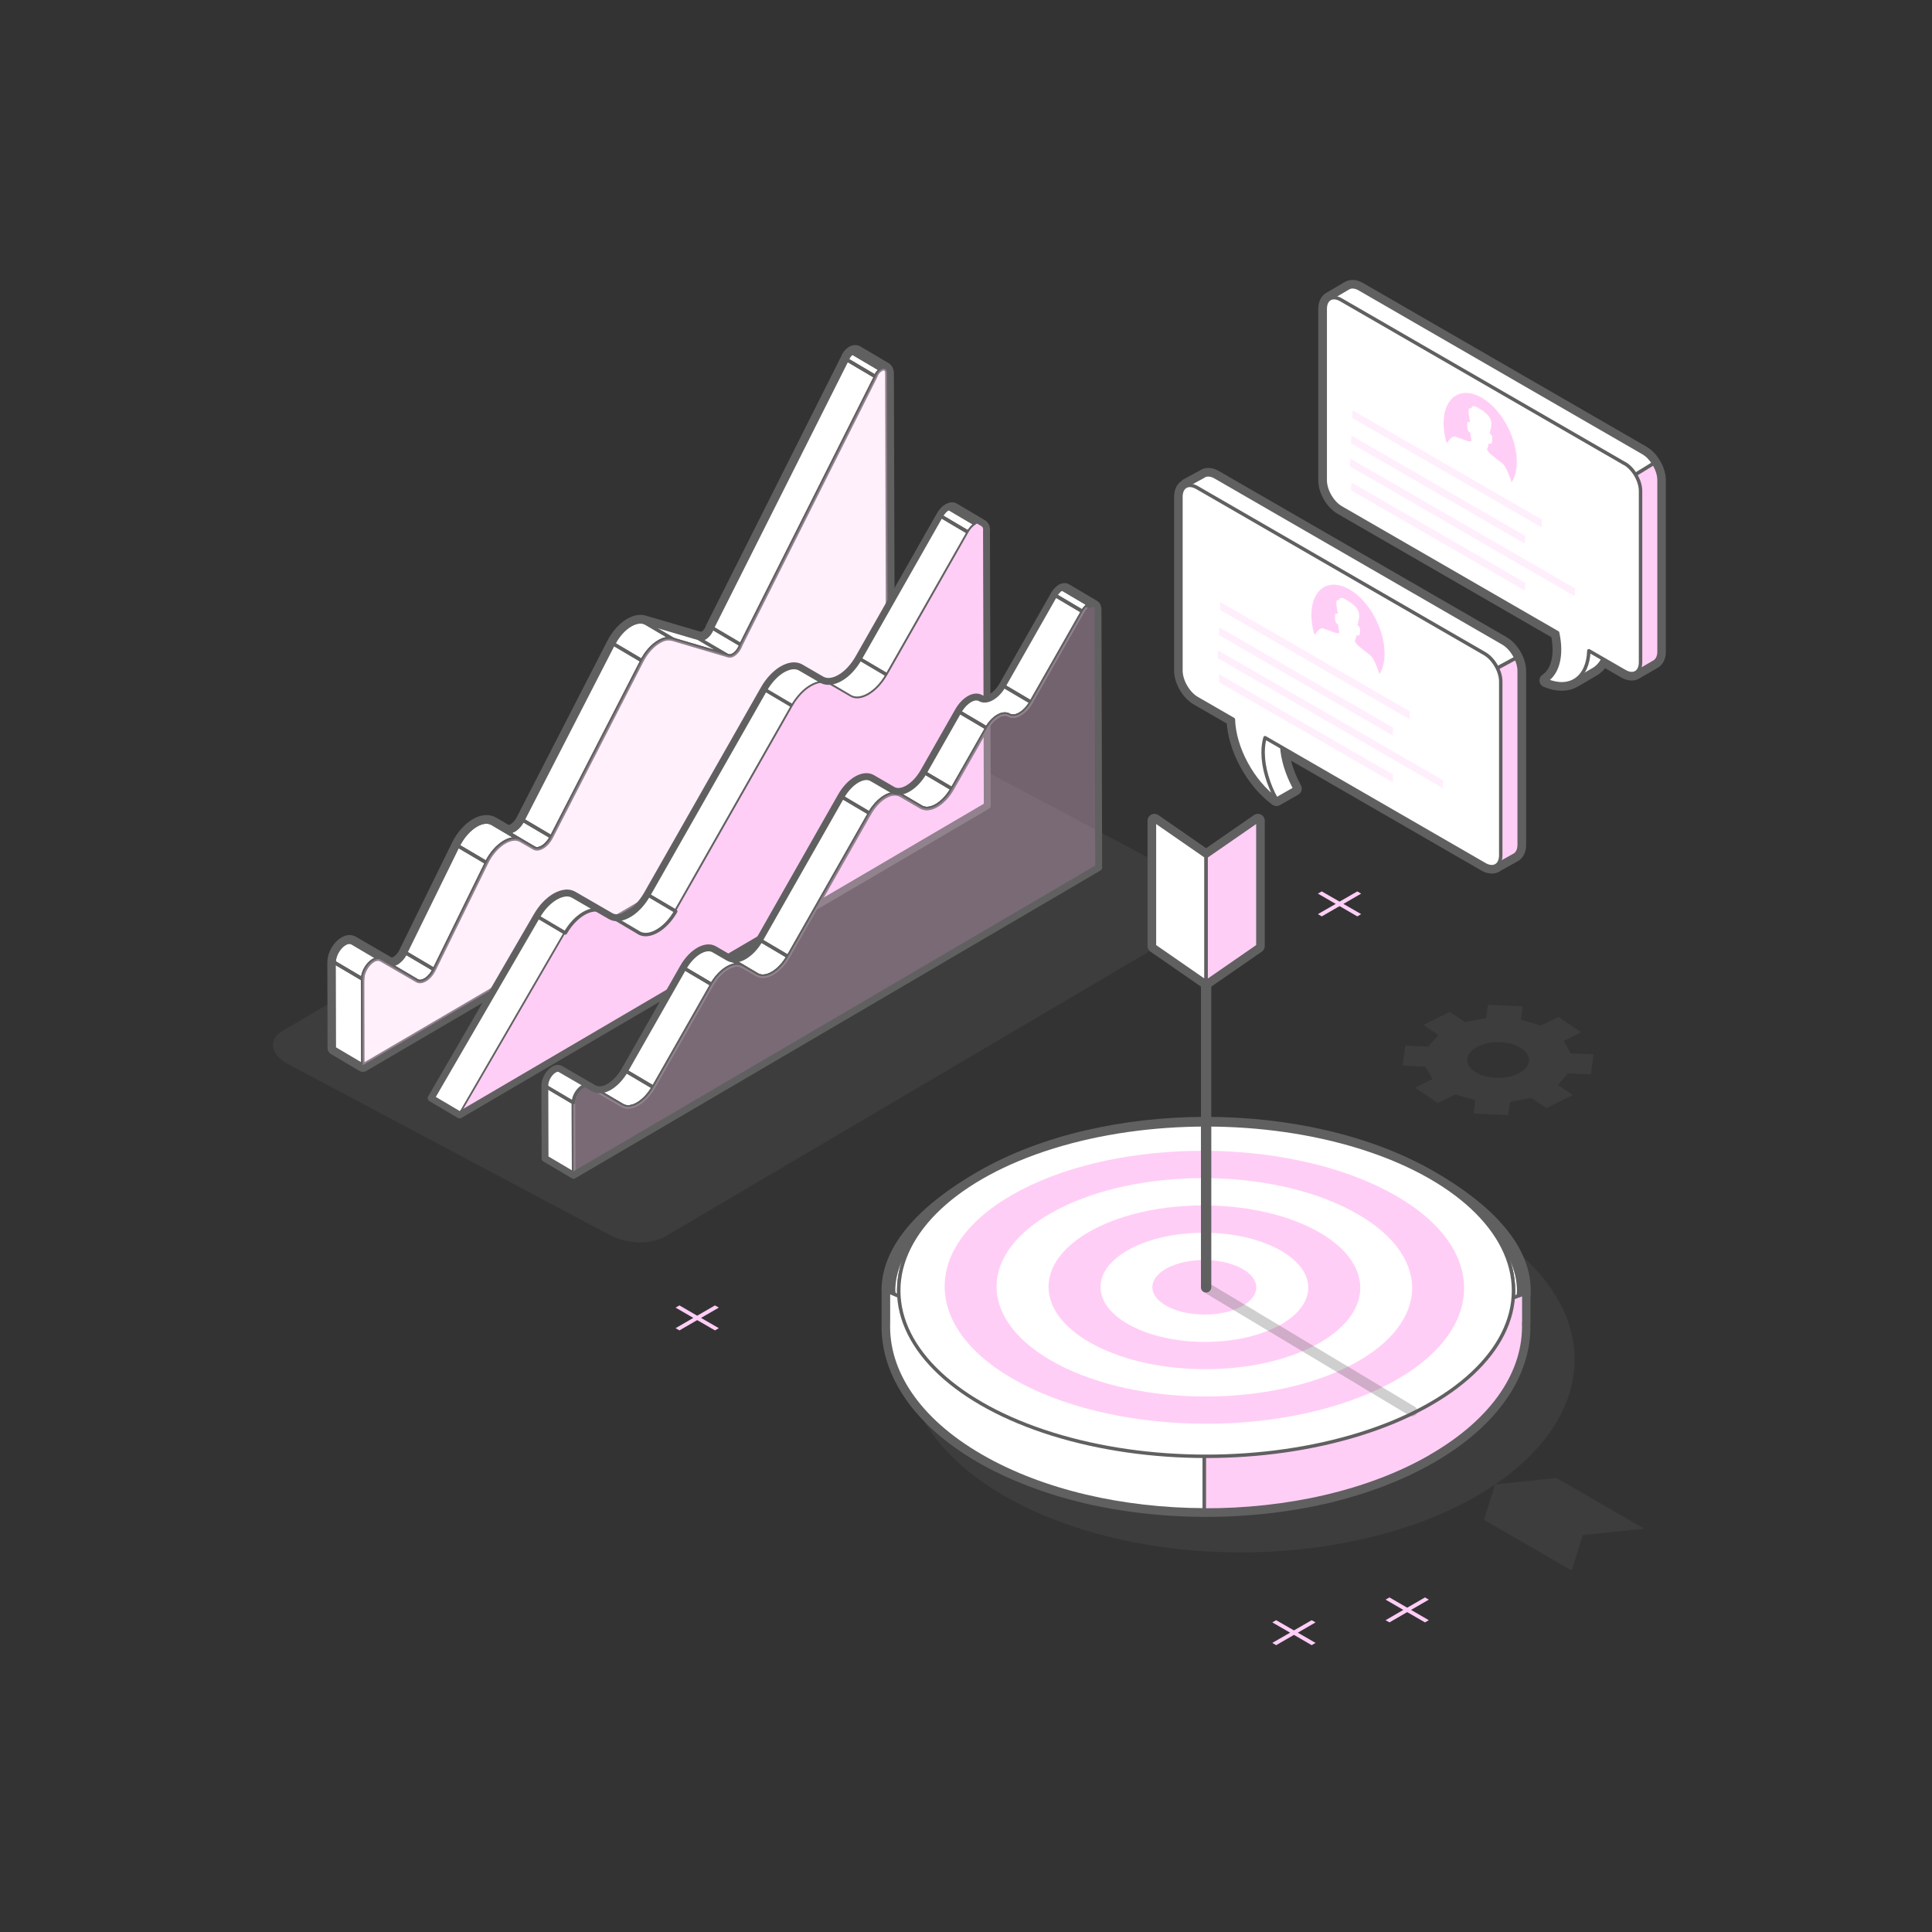 <?xml version="1.0" encoding="UTF-8"?><svg id="a" xmlns="http://www.w3.org/2000/svg" xmlns:xlink="http://www.w3.org/1999/xlink" viewBox="0 0 280 280"><rect x="0" y="0" width="280" height="280" fill="#333333" stroke="none"/><defs><clipPath id="b"><path d="M126.9,54.59l-4.13-2.44c.16-.48.46-.84.76-1.01l4.13,2.44c-.3.18-.6.53-.76,1.01Z" style="fill:#fff; stroke:#606060; stroke-linecap:round; stroke-linejoin:round; stroke-width:.5px;"/></clipPath><clipPath id="c"><path d="M93.66,90.34c1.38.81,2.75,1.62,4.13,2.44-.63-.37-1.47-.26-2.3.23-.9.53-1.8,1.5-2.45,2.75l-4.13-2.44c.64-1.25,1.54-2.22,2.45-2.75.83-.49,1.67-.6,2.3-.23Z" style="fill:#fff; stroke:#606060; stroke-linecap:round; stroke-linejoin:round; stroke-width:.5px;"/></clipPath><clipPath id="d"><path d="M77.38,122.89l-4.13-2.44c.34.2.78.13,1.22-.12.49-.28.97-.8,1.31-1.47l4.13,2.44c-.34.67-.83,1.19-1.31,1.47-.44.26-.88.32-1.22.12Z" style="fill:#fff; stroke:#606060; stroke-linecap:round; stroke-linejoin:round; stroke-width:.5px;"/></clipPath><clipPath id="e"><path d="M70.51,125.03l-4.13-2.44c.66-1.36,1.63-2.42,2.61-2.99.85-.5,1.71-.63,2.37-.24l4.13,2.44c-.66-.38-1.52-.26-2.37.24-.97.57-1.94,1.63-2.61,2.99Z" style="fill:#fff; stroke:#606060; stroke-linecap:round; stroke-linejoin:round; stroke-width:.5px;"/></clipPath><clipPath id="f"><path d="M60.43,142.13l-4.13-2.44c.33.19.76.13,1.19-.12.49-.29.97-.81,1.3-1.49l4.13,2.44c-.33.68-.82,1.21-1.3,1.49-.43.25-.86.31-1.19.12Z" style="fill:#fff; stroke:#606060; stroke-linecap:round; stroke-linejoin:round; stroke-width:.5px;"/></clipPath><clipPath id="g"><path d="M52.55,141.9l-4.13-2.44c0-1.08.76-2.25,1.55-2.71.38-.22.77-.28,1.08-.1l4.13,2.44c-.31-.18-.7-.12-1.08.1-.79.46-1.55,1.63-1.55,2.71Z" style="fill:#fff; stroke:#606060; stroke-linecap:round; stroke-linejoin:round; stroke-width:.5px;"/></clipPath><clipPath id="h"><path d="M140.33,77.15l-4.13-2.44c.32-.56.71-.95,1.09-1.17l4.13,2.44c-.38.22-.77.62-1.09,1.17Z" style="fill:#fff; stroke:#606060; stroke-linecap:round; stroke-linejoin:round; stroke-width:.5px;"/></clipPath><clipPath id="i"><path d="M154.63,85.1c1.38.81,2.75,1.62,4.13,2.44-.25-.15-.6-.11-.95.09l-4.13-2.44c.36-.21.7-.24.95-.09Z" style="fill:#fff; stroke:#606060; stroke-linecap:round; stroke-linejoin:round; stroke-width:.5px;"/></clipPath><clipPath id="j"><path d="M156.89,88.62l-4.13-2.44c.27-.47.6-.8.92-.99l4.13,2.44c-.32.19-.65.52-.92.99Z" style="fill:#fff; stroke:#606060; stroke-linecap:round; stroke-linejoin:round; stroke-width:.5px;"/></clipPath><clipPath id="k"><path d="M143.01,105.52l-4.13-2.44c.44-.78,1.02-1.37,1.6-1.71.58-.34,1.16-.42,1.61-.17s1.03.18,1.61-.16c.58-.34,1.16-.94,1.6-1.71l4.13,2.44c-.44.78-1.02,1.38-1.6,1.71-.58.34-1.16.42-1.61.16-.44-.26-1.03-.18-1.61.17-.58.34-1.16.94-1.6,1.72Z" style="fill:#fff; stroke:#606060; stroke-linecap:round; stroke-linejoin:round; stroke-width:.5px;"/></clipPath><clipPath id="l"><path d="M133.5,116.96l-4.13-2.44c.62.36,1.43.24,2.25-.23.81-.48,1.62-1.31,2.24-2.4l4.13,2.44c-.62,1.09-1.43,1.92-2.24,2.4-.81.48-1.62.59-2.25.23Z" style="fill:#fff; stroke:#606060; stroke-linecap:round; stroke-linejoin:round; stroke-width:.5px;"/></clipPath><clipPath id="m"><path d="M126.03,117.87l-4.13-2.44c.62-1.09,1.43-1.92,2.24-2.4.81-.48,1.63-.59,2.25-.23l4.13,2.44c-.62-.36-1.44-.24-2.25.23-.81.48-1.62,1.31-2.24,2.4Z" style="fill:#fff; stroke:#606060; stroke-linecap:round; stroke-linejoin:round; stroke-width:.5px;"/></clipPath><clipPath id="n"><path d="M109.73,141.27l-4.13-2.44c.62.36,1.44.25,2.25-.23.81-.48,1.62-1.31,2.24-2.4l4.13,2.44c-.62,1.09-1.43,1.92-2.24,2.4-.81.48-1.63.59-2.25.23Z" style="fill:#fff; stroke:#606060; stroke-linecap:round; stroke-linejoin:round; stroke-width:.5px;"/></clipPath><clipPath id="o"><path d="M103.16,142.69l-4.13-2.44c.62-1.09,1.43-1.92,2.24-2.4.81-.48,1.62-.59,2.25-.23l4.13,2.44c-.62-.36-1.43-.25-2.25.23-.81.48-1.62,1.31-2.24,2.4Z" style="fill:#fff; stroke:#606060; stroke-linecap:round; stroke-linejoin:round; stroke-width:.5px;"/></clipPath><clipPath id="p"><path d="M90.2,160.21l-4.13-2.44c.62.36,1.43.25,2.25-.23.81-.48,1.62-1.31,2.24-2.4l4.13,2.44c-.62,1.09-1.43,1.92-2.24,2.4-.81.48-1.62.59-2.25.23Z" style="fill:#fff; stroke:#606060; stroke-linecap:round; stroke-linejoin:round; stroke-width:.5px;"/></clipPath></defs><path d="M96.35,179.24l78.34-46.15c2.08-1.2,1.82-3.32-.59-4.71l-46.64-24.79c-2.41-1.39-6.08-1.54-8.16-.34l-78.34,46.15c-2.08,1.2-1.82,3.32.59,4.71l46.64,24.79c2.41,1.39,6.08,1.54,8.16.34Z" style="fill:#666; opacity:.2; stroke-width:0px;"/><path d="M128.54,54.07c0-.31-.1-.49-.26-.57,0,0,.01,0,.02,0l-4.13-2.44c-.17-.1-.4-.07-.63.07-.3.18-.6.53-.76,1.01l-19.52,38.85c-.22.66-.67,1.2-1.11,1.46-.27.16-.67.1-.97.04l-7.74-2.27c-.6-.23-1.34-.09-2.07.34-.9.53-1.8,1.5-2.45,2.75l-13.12,25.54c-.34.67-.83,1.19-1.31,1.47-.44.26-.88.32-1.22.12l-1.89-1.09c-.66-.38-1.52-.26-2.37.24-.97.57-1.94,1.63-2.61,2.99l-7.59,15.48c-.33.68-.82,1.21-1.3,1.49-.43.25-.86.31-1.19.12l-5.25-3.05c-.32-.18-.7-.12-1.08.1-.79.46-1.55,1.63-1.55,2.71l.03,12.47,4.13,2.44,76.11-44.6-.16-55.7ZM128.2,53.47s-.04-.01-.06-.02c.02,0,.04.01.06.02ZM128.06,53.45s-.04,0-.06,0c.02,0,.04,0,.06,0ZM105.8,95.05h0,0ZM105.89,95.04s.02,0,.04,0c-.01,0-.02,0-.04,0ZM105.99,95.02s.03,0,.05-.01c-.02,0-.03,0-.05.01ZM106.1,94.99s.03-.01.05-.02c-.02,0-.03.01-.05.02ZM127.89,53.48s-.04,0-.06.02c.02,0,.04-.01.06-.02Z" style="fill:#fff; stroke:#606060; stroke-linecap:round; stroke-linejoin:round; stroke-width:2px;"/><path d="M105.39,94.99l-4.35-2.51c.31.06.79.17,1.1-.01.45-.26.89-.8,1.11-1.46l4.13,2.44c-.22.66-.66,1.2-1.11,1.46-.31.18-.57.18-.88.09h0Z" style="fill:#fff; stroke:#606060; stroke-linecap:round; stroke-linejoin:round; stroke-width:.5px;"/><g style="isolation:isolate;"><path d="M127.66,53.57l-4.13-2.44c.23-.14.47-.17.63-.07l4.13,2.44c-.17-.1-.4-.07-.63.07h0Z" style="fill:#fff; stroke:#606060; stroke-linecap:round; stroke-linejoin:round; stroke-width:.5px;"/></g><polygon points="107.38 93.44 103.25 91 122.77 52.15 126.9 54.59 107.38 93.44" style="fill:#fff; stroke:#606060; stroke-linecap:round; stroke-linejoin:round; stroke-width:.5px;"/><g style="isolation:isolate;"><path d="M126.9,54.59l-4.13-2.44c.16-.48.46-.84.76-1.01l4.13,2.44c-.3.18-.6.53-.76,1.01Z" style="fill:#fff;"/><g style="clip-path:url(#b);"><path d="M126.9,54.59l-4.13-2.44c.16-.48.46-.84.76-1.01l4.13,2.44c-.3.18-.6.53-.76,1.01h0Z" style="fill:#fff; stroke:#606060; stroke-linecap:round; stroke-linejoin:round; stroke-width:.5px;"/></g><path d="M126.9,54.59l-4.13-2.44c.16-.48.46-.84.76-1.01l4.13,2.44c-.3.18-.6.53-.76,1.01Z" style="fill:none; stroke:#606060; stroke-linecap:round; stroke-linejoin:round; stroke-width:.5px;"/></g><polygon points="97.3 92.6 93.2 90.17 101.21 92.52 105.34 94.95 97.3 92.6" style="fill:#fff; stroke:#606060; stroke-linecap:round; stroke-linejoin:round; stroke-width:.5px;"/><polygon points="79.92 121.3 75.79 118.86 88.91 93.32 93.04 95.76 79.92 121.3" style="fill:#fff; stroke:#606060; stroke-linecap:round; stroke-linejoin:round; stroke-width:.5px;"/><g style="isolation:isolate;"><path d="M93.66,90.34c1.38.81,2.75,1.62,4.13,2.44-.63-.37-1.47-.26-2.3.23-.9.53-1.8,1.5-2.45,2.75l-4.13-2.44c.64-1.25,1.54-2.22,2.45-2.75.83-.49,1.67-.6,2.3-.23Z" style="fill:#fff;"/><g style="clip-path:url(#c);"><path d="M93.04,95.76l-4.13-2.44c.64-1.25,1.54-2.22,2.45-2.75.83-.49,1.67-.6,2.3-.23l4.13,2.44c-.63-.37-1.47-.26-2.3.23-.9.53-1.8,1.5-2.45,2.75h0Z" style="fill:#fff; stroke:#606060; stroke-linecap:round; stroke-linejoin:round; stroke-width:.5px;"/></g><path d="M93.66,90.34c1.38.81,2.75,1.62,4.13,2.44-.63-.37-1.47-.26-2.3.23-.9.53-1.8,1.5-2.45,2.75l-4.13-2.44c.64-1.25,1.54-2.22,2.45-2.75.83-.49,1.67-.6,2.3-.23Z" style="fill:none; stroke:#606060; stroke-linecap:round; stroke-linejoin:round; stroke-width:.5px;"/></g><g style="isolation:isolate;"><path d="M77.38,122.89l-4.13-2.44c.34.2.78.13,1.22-.12.49-.28.97-.8,1.31-1.47l4.13,2.44c-.34.67-.83,1.19-1.31,1.47-.44.26-.88.32-1.22.12Z" style="fill:#fff;"/><g style="clip-path:url(#d);"><path d="M77.38,122.89l-4.13-2.44c.34.2.78.13,1.22-.12.49-.28.97-.8,1.31-1.47l4.13,2.44c-.34.67-.83,1.19-1.31,1.47-.44.26-.88.32-1.22.12h0Z" style="fill:#fff; stroke:#606060; stroke-linecap:round; stroke-linejoin:round; stroke-width:.5px;"/></g><path d="M77.38,122.89l-4.13-2.44c.34.2.78.13,1.22-.12.49-.28.97-.8,1.31-1.47l4.13,2.44c-.34.67-.83,1.19-1.31,1.47-.44.26-.88.32-1.22.12Z" style="fill:none; stroke:#606060; stroke-linecap:round; stroke-linejoin:round; stroke-width:.5px;"/></g><polygon points="75.49 121.81 71.36 119.37 73.25 120.46 77.38 122.89 75.49 121.81" style="fill:#fff; stroke:#606060; stroke-linecap:round; stroke-linejoin:round; stroke-width:.5px;"/><polygon points="62.92 140.52 58.79 138.08 66.38 122.6 70.51 125.03 62.92 140.52" style="fill:#fff; stroke:#606060; stroke-linecap:round; stroke-linejoin:round; stroke-width:.5px;"/><g style="isolation:isolate;"><path d="M70.51,125.03l-4.13-2.44c.66-1.36,1.63-2.42,2.61-2.99.85-.5,1.71-.63,2.37-.24l4.13,2.44c-.66-.38-1.52-.26-2.37.24-.97.57-1.94,1.63-2.61,2.99Z" style="fill:#fff;"/><g style="clip-path:url(#e);"><path d="M70.51,125.03l-4.13-2.44c.66-1.36,1.63-2.42,2.61-2.99.85-.5,1.71-.63,2.37-.24l4.13,2.44c-.66-.38-1.52-.26-2.37.24-.97.57-1.94,1.63-2.61,2.99h0Z" style="fill:#fff; stroke:#606060; stroke-linecap:round; stroke-linejoin:round; stroke-width:.5px;"/></g><path d="M70.51,125.03l-4.13-2.44c.66-1.36,1.63-2.42,2.61-2.99.85-.5,1.71-.63,2.37-.24l4.13,2.44c-.66-.38-1.52-.26-2.37.24-.97.57-1.94,1.63-2.61,2.99Z" style="fill:none; stroke:#606060; stroke-linecap:round; stroke-linejoin:round; stroke-width:.5px;"/></g><g style="isolation:isolate;"><path d="M60.43,142.13l-4.13-2.44c.33.19.76.13,1.19-.12.49-.29.97-.81,1.3-1.49l4.13,2.44c-.33.68-.82,1.21-1.3,1.49-.43.25-.86.31-1.19.12Z" style="fill:#fff;"/><g style="clip-path:url(#f);"><path d="M60.43,142.13l-4.13-2.44c.33.19.76.13,1.19-.12.49-.29.97-.81,1.3-1.49l4.13,2.44c-.33.68-.82,1.21-1.3,1.49-.43.25-.86.31-1.19.12h0Z" style="fill:#fff; stroke:#606060; stroke-linecap:round; stroke-linejoin:round; stroke-width:.5px;"/></g><path d="M60.43,142.13l-4.13-2.44c.33.19.76.13,1.19-.12.49-.29.97-.81,1.3-1.49l4.13,2.44c-.33.68-.82,1.21-1.3,1.49-.43.25-.86.31-1.19.12Z" style="fill:none; stroke:#606060; stroke-linecap:round; stroke-linejoin:round; stroke-width:.5px;"/></g><polygon points="55.18 139.08 51.05 136.65 56.3 139.69 60.43 142.13 55.18 139.08" style="fill:#fff; stroke:#606060; stroke-linecap:round; stroke-linejoin:round; stroke-width:.5px;"/><polygon points="52.58 154.37 48.45 151.93 48.42 139.46 52.55 141.9 52.58 154.37" style="fill:#fff; stroke:#606060; stroke-linecap:round; stroke-linejoin:round; stroke-width:.5px;"/><path d="M127.66,53.57c.44-.26.87-.14.87.5l.16,55.7-76.11,44.6-.03-12.47c0-1.08.76-2.25,1.55-2.71.38-.22.77-.28,1.08-.1l5.25,3.05c.33.19.76.13,1.19-.12.49-.28.97-.81,1.3-1.49l7.59-15.48c.66-1.36,1.63-2.42,2.61-2.99.85-.5,1.71-.63,2.37-.24l1.89,1.09c.34.2.78.13,1.22-.12.48-.28.97-.8,1.31-1.47l13.12-25.54c.64-1.25,1.54-2.22,2.45-2.75.9-.52,1.41-.6,2.51-.23l7.34,2.17c.33.13.59.15.93-.05.45-.26.89-.81,1.11-1.46l19.52-38.85c.16-.49.46-.84.76-1.01" style="fill:#fff; stroke:#606060; stroke-linecap:round; stroke-linejoin:round; stroke-width:.5px;"/><g style="isolation:isolate;"><path d="M52.55,141.9l-4.13-2.44c0-1.08.76-2.25,1.55-2.71.38-.22.77-.28,1.08-.1l4.13,2.44c-.31-.18-.7-.12-1.08.1-.79.46-1.55,1.63-1.55,2.71Z" style="fill:#fff;"/><g style="clip-path:url(#g);"><path d="M52.55,141.9l-4.13-2.44c0-1.08.76-2.25,1.55-2.71.38-.22.77-.28,1.08-.1l4.13,2.44c-.31-.18-.7-.12-1.08.1-.79.46-1.55,1.63-1.55,2.71h0Z" style="fill:#fff; stroke:#606060; stroke-linecap:round; stroke-linejoin:round; stroke-width:.5px;"/></g><path d="M52.55,141.9l-4.13-2.44c0-1.08.76-2.25,1.55-2.71.38-.22.77-.28,1.08-.1l4.13,2.44c-.31-.18-.7-.12-1.08.1-.79.46-1.55,1.63-1.55,2.71Z" style="fill:none; stroke:#606060; stroke-linecap:round; stroke-linejoin:round; stroke-width:.5px;"/></g><g style="opacity:.31;"><path d="M127.66,53.57c.44-.26.87-.14.87.5l.16,55.7-76.11,44.6-.03-12.47c0-1.08.76-2.25,1.55-2.71.38-.22.77-.28,1.08-.1l5.25,3.05c.33.19.76.13,1.19-.12.49-.28.97-.81,1.3-1.49l7.59-15.48c.66-1.36,1.63-2.42,2.61-2.99.85-.5,1.71-.63,2.37-.24l1.89,1.09c.34.2.78.13,1.22-.12.48-.28.97-.8,1.31-1.47l13.12-25.54c.64-1.25,1.54-2.22,2.45-2.75.9-.52,1.41-.6,2.51-.23l7.34,2.17c.33.13.59.15.93-.05.45-.26.89-.81,1.11-1.46l19.52-38.85c.16-.49.46-.84.76-1.01" style="fill:#ffcef6; stroke-width:0px;"/></g><path d="M62.5,159.15l4.13,2.43,76.47-44.82-.11-39.9c0-.53-.19-.87-.47-1.02,0,0,.02,0,.02,0-1.38-.81-2.75-1.62-4.13-2.44-.3-.17-.71-.13-1.13.11-.38.22-.77.62-1.09,1.17l-11.76,20.69c-.73,1.29-1.7,2.28-2.66,2.84-.96.56-1.93.7-2.66.28l-3.05-1.77c-.74-.43-1.7-.29-2.66.28-.96.56-1.93,1.56-2.66,2.84l-16.93,29.76c-.73,1.29-1.69,2.28-2.66,2.84-.96.56-1.93.7-2.66.27l-5.32-3.08c-.75-.43-1.73-.3-2.71.28-.96.56-1.92,1.54-2.66,2.82l-15.31,26.38ZM142.12,75.76s-.07,0-.11,0c.04,0,.07,0,.11,0ZM142.39,75.8s-.07-.03-.1-.03c.04,0,.07.02.1.03ZM141.72,75.83s.07-.02.11-.03c-.04,0-.07.01-.11.03Z" style="fill:none; stroke:#606060; stroke-linecap:round; stroke-linejoin:round; stroke-width:.5px;"/><path d="M62.5,159.15l4.13,2.43,76.47-44.82-.11-39.9c0-.53-.19-.87-.47-1.02,0,0,.02,0,.02,0-1.38-.81-2.75-1.62-4.13-2.44-.3-.17-.71-.13-1.13.11-.38.22-.77.62-1.09,1.17l-11.76,20.69c-.73,1.29-1.7,2.28-2.66,2.84-.96.56-1.93.7-2.66.28l-3.05-1.77c-.74-.43-1.7-.29-2.66.28-.96.56-1.93,1.56-2.66,2.84l-16.93,29.76c-.73,1.29-1.69,2.28-2.66,2.84-.96.56-1.93.7-2.66.27l-5.32-3.08c-.75-.43-1.73-.3-2.71.28-.96.56-1.92,1.54-2.66,2.82l-15.31,26.38ZM142.12,75.76s-.07,0-.11,0c.04,0,.07,0,.11,0ZM142.39,75.8s-.07-.03-.1-.03c.04,0,.07.02.1.03ZM141.72,75.83s.07-.02.11-.03c-.04,0-.07.01-.11.03Z" style="fill:none; stroke:#606060; stroke-linecap:round; stroke-linejoin:round; stroke-width:.5px;"/><polygon points="128.56 97.83 124.43 95.4 136.2 74.71 140.33 77.15 128.56 97.83" style="fill:#fff; stroke:#606060; stroke-linecap:round; stroke-linejoin:round; stroke-width:.5px;"/><g style="isolation:isolate;"><path d="M138.42,73.42c1.38.81,2.75,1.62,4.13,2.44-.3-.18-.71-.13-1.13.11l-4.13-2.44c.42-.25.83-.29,1.13-.11Z" style="fill:#fff;"/><path d="M138.42,73.42c1.38.81,2.75,1.62,4.13,2.44-.3-.18-.71-.13-1.13.11l-4.13-2.44c.42-.25.83-.29,1.13-.11Z" style="fill:none; stroke:#606060; stroke-linecap:round; stroke-linejoin:round; stroke-width:.5px;"/></g><g style="isolation:isolate;"><path d="M140.33,77.15l-4.13-2.44c.32-.56.71-.95,1.09-1.17l4.13,2.44c-.38.22-.77.62-1.09,1.17Z" style="fill:#fff;"/><g style="clip-path:url(#h);"><path d="M140.33,77.15l-4.13-2.44c.32-.56.71-.95,1.09-1.17l4.13,2.44c-.38.22-.77.62-1.09,1.17h0Z" style="fill:#fff; stroke:#606060; stroke-linecap:round; stroke-linejoin:round; stroke-width:.5px;"/></g><path d="M140.33,77.15l-4.13-2.44c.32-.56.71-.95,1.09-1.17l4.13,2.44c-.38.22-.77.62-1.09,1.17Z" style="fill:none; stroke:#606060; stroke-linecap:round; stroke-linejoin:round; stroke-width:.5px;"/></g><g style="isolation:isolate;"><path d="M123.24,100.95l-4.13-2.44c.74.42,1.7.29,2.66-.28.96-.56,1.93-1.56,2.66-2.84l4.13,2.44c-.73,1.29-1.69,2.28-2.66,2.84-.96.56-1.93.7-2.67.28Z" style="fill:#fff;"/><path d="M123.24,100.95l-4.13-2.44c.74.42,1.7.29,2.66-.28.96-.56,1.93-1.56,2.66-2.84l4.13,2.44c-.73,1.29-1.69,2.28-2.66,2.84-.96.56-1.93.7-2.67.28Z" style="fill:none; stroke:#606060; stroke-linecap:round; stroke-linejoin:round; stroke-width:.5px;"/></g><polygon points="97.93 132.07 93.8 129.63 110.73 99.87 114.86 102.31 97.93 132.07" style="fill:#fff; stroke:#606060; stroke-linecap:round; stroke-linejoin:round; stroke-width:.5px;"/><g style="isolation:isolate;"><path d="M114.86,102.31l-4.13-2.44c.73-1.29,1.69-2.28,2.66-2.84.96-.56,1.93-.7,2.66-.28l4.13,2.44c-.74-.43-1.7-.29-2.66.28-.96.56-1.92,1.56-2.66,2.84Z" style="fill:#fff;"/><path d="M114.86,102.31l-4.13-2.44c.73-1.29,1.69-2.28,2.66-2.84.96-.56,1.93-.7,2.66-.28l4.13,2.44c-.74-.43-1.7-.29-2.66.28-.96.56-1.92,1.56-2.66,2.84Z" style="fill:none; stroke:#606060; stroke-linecap:round; stroke-linejoin:round; stroke-width:.5px;"/></g><polygon points="66.63 161.59 62.5 159.15 77.8 132.77 81.93 135.21 66.63 161.59" style="fill:#fff; stroke:#606060; stroke-linecap:round; stroke-linejoin:round; stroke-width:.5px;"/><path d="M141.41,75.97c.8-.47,1.57-.19,1.58.9l.11,39.9-76.47,44.82,15.31-26.38c.74-1.27,1.7-2.26,2.66-2.82.98-.57,1.96-.71,2.71-.28l5.32,3.08c.74.43,1.7.29,2.66-.28.96-.56,1.93-1.56,2.66-2.84l16.93-29.76c.73-1.29,1.69-2.28,2.66-2.84.96-.56,1.93-.7,2.66-.28l3.05,1.77c.74.43,1.7.29,2.67-.28.96-.56,1.92-1.56,2.66-2.84l11.77-20.69c.32-.56.71-.95,1.09-1.17Z" style="fill:#ffcef6; stroke-width:0px;"/><g style="isolation:isolate;"><path d="M92.61,135.19l-4.13-2.44c.74.43,1.7.29,2.66-.27.96-.56,1.93-1.56,2.66-2.84l4.13,2.44c-.73,1.29-1.69,2.28-2.66,2.84-.96.56-1.93.7-2.66.28Z" style="fill:#fff;"/><path d="M92.61,135.19l-4.13-2.44c.74.43,1.7.29,2.66-.27.96-.56,1.93-1.56,2.66-2.84l4.13,2.44c-.73,1.29-1.69,2.28-2.66,2.84-.96.56-1.93.7-2.66.28Z" style="fill:none; stroke:#606060; stroke-linecap:round; stroke-linejoin:round; stroke-width:.5px;"/></g><g style="isolation:isolate;"><path d="M81.93,135.21l-4.13-2.44c.74-1.27,1.7-2.26,2.66-2.82.98-.57,1.96-.71,2.71-.28l4.13,2.44c-.75-.43-1.73-.29-2.71.28-.96.56-1.92,1.54-2.66,2.82Z" style="fill:#fff;"/><path d="M81.93,135.21l-4.13-2.44c.74-1.27,1.7-2.26,2.66-2.82.98-.57,1.96-.71,2.71-.28l4.13,2.44c-.75-.43-1.73-.29-2.71.28-.96.56-1.92,1.54-2.66,2.82Z" style="fill:none; stroke:#606060; stroke-linecap:round; stroke-linejoin:round; stroke-width:.5px;"/></g><path d="M142.99,76.87c0-.53-.19-.87-.47-1.02,0,0,.02,0,.02,0,0,0,0,0,0,0,0,0,0,0,0,0-1.38-.81-2.75-1.62-4.13-2.44-.04-.02-.08-.04-.12-.06-.08-.03-.17-.05-.26-.05-.05,0-.09,0-.14,0-.19.02-.4.09-.61.21-.08.05-.16.1-.24.16-.11.09-.22.18-.33.3-.02.02-.03.04-.05.06-.17.19-.33.4-.47.66l-11.76,20.69c-.27.48-.58.92-.91,1.32-.11.13-.22.26-.33.38-.45.48-.93.87-1.42,1.15-.49.29-.98.46-1.45.51-.22.02-.43.02-.63-.02-.1-.02-.21-.05-.31-.08-.1-.04-.19-.08-.29-.13h0l-3.05-1.77h0s0,0,0,0h0c-.57-.33-1.29-.32-2.03-.03-.21.08-.42.18-.64.31-.72.42-1.44,1.09-2.07,1.94-.21.28-.41.59-.59.91l-16.93,29.76c-.37.64-.79,1.21-1.24,1.69-.13.14-.26.26-.39.38-.33.31-.68.57-1.03.77-.48.28-.96.46-1.42.51-.11.01-.23.02-.33.02-.33,0-.64-.09-.91-.25h0s0,0,0,0l-5.31-3.07h0c-.28-.16-.59-.25-.93-.26-.11,0-.22,0-.34.02-.23.03-.47.08-.71.17-.12.04-.24.09-.36.15-.12.06-.24.12-.37.19-.07.04-.15.09-.22.14-.41.27-.81.6-1.19,1-.23.24-.45.5-.65.78s-.41.58-.59.9l-15.31,26.38h0s4.13,2.44,4.13,2.44l76.47-44.82-.11-39.9Z" style="fill:none; stroke:#606060; stroke-linecap:round; stroke-linejoin:round;"/><path d="M154.63,85.1c1.38.81,2.75,1.62,4.13,2.44-.25-.15-.6-.11-.95.09l-4.13-2.44c.36-.21.7-.24.95-.09Z" style="fill:#fff;"/><g style="clip-path:url(#i);"><g style="isolation:isolate;"><path d="M157.81,87.63l-4.13-2.44c.36-.21.7-.24.95-.09l4.13,2.44c-.25-.15-.6-.11-.95.09h0Z" style="fill:#fff; stroke:#606060; stroke-linecap:round; stroke-linejoin:round; stroke-width:.5px;"/></g></g><path d="M154.63,85.1c1.38.81,2.75,1.62,4.13,2.44-.25-.15-.6-.11-.95.09l-4.13-2.44c.36-.21.7-.24.95-.09Z" style="fill:none; stroke:#606060; stroke-linecap:round; stroke-linejoin:round; stroke-width:.5px;"/><polygon points="149.42 101.76 145.29 99.32 152.76 86.19 156.89 88.62 149.42 101.76" style="fill:#fff; stroke:#606060; stroke-linecap:round; stroke-linejoin:round; stroke-width:.5px;"/><path d="M156.89,88.62l-4.13-2.44c.27-.47.6-.8.92-.99l4.13,2.44c-.32.19-.65.52-.92.99Z" style="fill:#fff;"/><g style="clip-path:url(#j);"><path d="M156.89,88.62l-4.13-2.44c.27-.47.6-.8.92-.99l4.13,2.44c-.32.19-.65.52-.92.99h0Z" style="fill:#fff; stroke:#606060; stroke-linecap:round; stroke-linejoin:round; stroke-width:.5px;"/></g><path d="M156.89,88.62l-4.13-2.44c.27-.47.6-.8.92-.99l4.13,2.44c-.32.19-.65.52-.92.99Z" style="fill:none; stroke:#606060; stroke-linecap:round; stroke-linejoin:round; stroke-width:.5px;"/><polygon points="137.99 114.33 133.86 111.9 138.88 103.08 143.01 105.52 137.99 114.33" style="fill:#fff; stroke:#606060; stroke-linecap:round; stroke-linejoin:round; stroke-width:.5px;"/><path d="M143.01,105.52l-4.13-2.44c.44-.78,1.02-1.37,1.6-1.71.58-.34,1.16-.42,1.61-.17s1.03.18,1.61-.16c.58-.34,1.16-.94,1.6-1.71l4.13,2.44c-.44.78-1.02,1.38-1.6,1.71-.58.34-1.16.42-1.61.16-.44-.26-1.03-.18-1.61.17-.58.34-1.16.94-1.6,1.72Z" style="fill:#fff;"/><g style="clip-path:url(#k);"><path d="M143.01,105.52l-4.13-2.44c.44-.78,1.02-1.37,1.6-1.71.58-.34,1.16-.42,1.61-.17s1.03.18,1.61-.16c.58-.34,1.16-.94,1.6-1.71l4.13,2.44c-.44.78-1.02,1.38-1.6,1.71-.58.34-1.16.42-1.61.16-.44-.26-1.03-.18-1.61.17-.58.34-1.16.94-1.6,1.72h0Z" style="fill:#fff; stroke:#606060; stroke-linecap:round; stroke-linejoin:round; stroke-width:.5px;"/></g><path d="M143.01,105.52l-4.13-2.44c.44-.78,1.02-1.37,1.6-1.71.58-.34,1.16-.42,1.61-.17s1.03.18,1.61-.16c.58-.34,1.16-.94,1.6-1.71l4.13,2.44c-.44.78-1.02,1.38-1.6,1.71-.58.34-1.16.42-1.61.16-.44-.26-1.03-.18-1.61.17-.58.34-1.16.94-1.6,1.72Z" style="fill:none; stroke:#606060; stroke-linecap:round; stroke-linejoin:round; stroke-width:.5px;"/><path d="M133.5,116.96l-4.13-2.44c.62.36,1.43.24,2.25-.23.81-.48,1.62-1.31,2.24-2.4l4.13,2.44c-.62,1.09-1.43,1.92-2.24,2.4-.81.48-1.62.59-2.25.23Z" style="fill:#fff;"/><g style="clip-path:url(#l);"><path d="M133.5,116.96l-4.13-2.44c.62.36,1.43.24,2.25-.23.81-.48,1.62-1.31,2.24-2.4l4.13,2.44c-.62,1.09-1.43,1.92-2.24,2.4-.81.48-1.62.59-2.25.23h0Z" style="fill:#fff; stroke:#606060; stroke-linecap:round; stroke-linejoin:round; stroke-width:.5px;"/></g><path d="M133.5,116.96l-4.13-2.44c.62.36,1.43.24,2.25-.23.81-.48,1.62-1.31,2.24-2.4l4.13,2.44c-.62,1.09-1.43,1.92-2.24,2.4-.81.48-1.62.59-2.25.23Z" style="fill:none; stroke:#606060; stroke-linecap:round; stroke-linejoin:round; stroke-width:.5px;"/><polygon points="130.52 115.24 126.39 112.8 129.37 114.53 133.5 116.96 130.52 115.24" style="fill:#fff; stroke:#606060; stroke-linecap:round; stroke-linejoin:round; stroke-width:.5px;"/><polygon points="114.22 138.64 110.09 136.2 121.9 115.43 126.03 117.87 114.22 138.64" style="fill:#fff; stroke:#606060; stroke-linecap:round; stroke-linejoin:round; stroke-width:.5px;"/><path d="M126.03,117.87l-4.13-2.44c.62-1.09,1.43-1.92,2.24-2.4.81-.48,1.63-.59,2.25-.23l4.13,2.44c-.62-.36-1.44-.24-2.25.23-.81.48-1.62,1.31-2.24,2.4Z" style="fill:#fff;"/><g style="clip-path:url(#m);"><path d="M126.03,117.87l-4.13-2.44c.62-1.09,1.43-1.92,2.24-2.4.81-.48,1.63-.59,2.25-.23l4.13,2.44c-.62-.36-1.44-.24-2.25.23-.81.48-1.62,1.31-2.24,2.4h0Z" style="fill:#fff; stroke:#606060; stroke-linecap:round; stroke-linejoin:round; stroke-width:.5px;"/></g><path d="M126.03,117.87l-4.13-2.44c.62-1.09,1.43-1.92,2.24-2.4.81-.48,1.63-.59,2.25-.23l4.13,2.44c-.62-.36-1.44-.24-2.25.23-.81.48-1.62,1.31-2.24,2.4Z" style="fill:none; stroke:#606060; stroke-linecap:round; stroke-linejoin:round; stroke-width:.5px;"/><path d="M109.73,141.27l-4.13-2.44c.62.36,1.44.25,2.25-.23.81-.48,1.62-1.31,2.24-2.4l4.13,2.44c-.62,1.09-1.43,1.92-2.24,2.4-.81.48-1.63.59-2.25.23Z" style="fill:#fff;"/><g style="clip-path:url(#n);"><path d="M109.73,141.27l-4.13-2.44c.62.36,1.44.25,2.25-.23.81-.48,1.62-1.31,2.24-2.4l4.13,2.44c-.62,1.09-1.43,1.92-2.24,2.4-.81.48-1.63.59-2.25.23h0Z" style="fill:#fff; stroke:#606060; stroke-linecap:round; stroke-linejoin:round; stroke-width:.5px;"/></g><path d="M109.73,141.27l-4.13-2.44c.62.36,1.44.25,2.25-.23.81-.48,1.62-1.31,2.24-2.4l4.13,2.44c-.62,1.09-1.43,1.92-2.24,2.4-.81.48-1.63.59-2.25.23Z" style="fill:none; stroke:#606060; stroke-linecap:round; stroke-linejoin:round; stroke-width:.5px;"/><polygon points="107.64 140.06 103.51 137.63 105.6 138.83 109.73 141.27 107.64 140.06" style="fill:#fff; stroke:#606060; stroke-linecap:round; stroke-linejoin:round; stroke-width:.5px;"/><polygon points="94.69 157.58 90.56 155.14 99.03 140.25 103.16 142.69 94.69 157.58" style="fill:#fff; stroke:#606060; stroke-linecap:round; stroke-linejoin:round; stroke-width:.5px;"/><path d="M103.16,142.69l-4.13-2.44c.62-1.09,1.43-1.92,2.24-2.4.81-.48,1.62-.59,2.25-.23l4.13,2.44c-.62-.36-1.43-.25-2.25.23-.81.48-1.62,1.31-2.24,2.4Z" style="fill:#fff;"/><g style="clip-path:url(#o);"><path d="M103.16,142.69l-4.13-2.44c.62-1.09,1.43-1.92,2.24-2.4.81-.48,1.62-.59,2.25-.23l4.13,2.44c-.62-.36-1.43-.25-2.25.23-.81.48-1.62,1.31-2.24,2.4h0Z" style="fill:#fff; stroke:#606060; stroke-linecap:round; stroke-linejoin:round; stroke-width:.5px;"/></g><path d="M103.16,142.69l-4.13-2.44c.62-1.09,1.43-1.92,2.24-2.4.81-.48,1.62-.59,2.25-.23l4.13,2.44c-.62-.36-1.43-.25-2.25.23-.81.48-1.62,1.31-2.24,2.4Z" style="fill:none; stroke:#606060; stroke-linecap:round; stroke-linejoin:round; stroke-width:.5px;"/><path d="M90.2,160.21l-4.13-2.44c.62.36,1.43.25,2.25-.23.81-.48,1.62-1.31,2.24-2.4l4.13,2.44c-.62,1.09-1.43,1.92-2.24,2.4-.81.48-1.62.59-2.25.23Z" style="fill:#fff;"/><g style="clip-path:url(#p);"><path d="M90.2,160.21l-4.13-2.44c.62.36,1.43.25,2.25-.23.81-.48,1.62-1.31,2.24-2.4l4.13,2.44c-.62,1.09-1.43,1.92-2.24,2.4-.81.48-1.62.59-2.25.23h0Z" style="fill:#fff; stroke:#606060; stroke-linecap:round; stroke-linejoin:round; stroke-width:.5px;"/></g><path d="M90.2,160.21l-4.13-2.44c.62.36,1.43.25,2.25-.23.81-.48,1.62-1.31,2.24-2.4l4.13,2.44c-.62,1.09-1.43,1.92-2.24,2.4-.81.48-1.62.59-2.25.23Z" style="fill:none; stroke:#606060; stroke-linecap:round; stroke-linejoin:round; stroke-width:.5px;"/><polygon points="85.34 157.4 81.22 154.96 86.07 157.77 90.2 160.21 85.34 157.4" style="fill:#fff; stroke:#606060; stroke-linecap:round; stroke-linejoin:round; stroke-width:.5px;"/><polygon points="83.13 170.37 79 167.94 78.97 157.36 83.1 159.8 83.13 170.37" style="fill:#fff; stroke:#606060; stroke-linecap:round; stroke-linejoin:round; stroke-width:.5px;"/><path d="M157.81,87.63c.68-.4,1.33-.16,1.33.76l.1,37.38-76.11,44.6-.03-10.57c0-.92.64-1.91,1.32-2.31.32-.19.65-.24.92-.09l4.86,2.81c.62.36,1.43.25,2.25-.23.81-.48,1.62-1.31,2.24-2.4l8.47-14.89c.62-1.09,1.43-1.92,2.24-2.4.81-.48,1.62-.59,2.25-.23l2.08,1.21c.62.36,1.44.24,2.25-.23.81-.48,1.62-1.31,2.24-2.4l11.81-20.77c.62-1.09,1.43-1.92,2.24-2.4.81-.48,1.63-.59,2.25-.23l2.98,1.73c.62.36,1.43.25,2.25-.23.81-.48,1.62-1.31,2.24-2.4l5.02-8.82c.44-.78,1.02-1.38,1.6-1.72.58-.34,1.16-.42,1.61-.17.44.26,1.03.18,1.61-.16.58-.34,1.16-.94,1.6-1.71l7.47-13.13c.27-.47.6-.8.92-.99Z" style="fill:none; stroke:#606060; stroke-linecap:round; stroke-linejoin:round; stroke-width:.5px;"/><g style="opacity:.31;"><path d="M157.81,87.63c.68-.4,1.33-.16,1.33.76l.1,37.38-76.11,44.6-.03-10.57c0-.92.64-1.91,1.32-2.31.32-.19.65-.24.92-.09l4.86,2.81c.62.36,1.43.25,2.25-.23.81-.48,1.62-1.31,2.24-2.4l8.47-14.89c.62-1.09,1.43-1.92,2.24-2.4.81-.48,1.62-.59,2.25-.23l2.08,1.21c.62.36,1.44.24,2.25-.23.81-.48,1.62-1.31,2.24-2.4l11.81-20.77c.62-1.09,1.43-1.92,2.24-2.4.81-.48,1.63-.59,2.25-.23l2.98,1.73c.62.36,1.43.25,2.25-.23.81-.48,1.62-1.31,2.24-2.4l5.02-8.82c.44-.78,1.02-1.38,1.6-1.72.58-.34,1.16-.42,1.61-.17.44.26,1.03.18,1.61-.16.58-.34,1.16-.94,1.6-1.71l7.47-13.13c.27-.47.6-.8.92-.99Z" style="fill:#ffcef6; stroke-width:0px;"/></g><g style="isolation:isolate;"><path d="M83.1,159.8l-4.13-2.44c0-.92.64-1.91,1.32-2.31.32-.19.65-.24.92-.09l4.13,2.44c-.27-.15-.6-.1-.92.09-.68.4-1.32,1.39-1.32,2.31h0Z" style="fill:#fff; stroke:#606060; stroke-linecap:round; stroke-linejoin:round; stroke-width:.5px;"/></g><path d="M159.14,88.39c0-.45-.16-.74-.4-.87,0,0,.02,0,.03.01-1.38-.81-2.75-1.62-4.13-2.44-.09-.06-.2-.09-.32-.09-.16,0-.33.03-.5.11-.04.02-.09.04-.13.07-.32.19-.65.52-.92.99l-7.47,13.13c-.44.78-1.02,1.37-1.6,1.71-.58.34-1.16.42-1.61.16-.44-.26-1.03-.18-1.61.16-.58.34-1.16.94-1.6,1.71l-5.02,8.82c-.62,1.09-1.43,1.92-2.24,2.4-.81.48-1.62.59-2.25.23l-2.98-1.73c-.62-.36-1.44-.24-2.25.23-.81.48-1.62,1.31-2.24,2.4l-11.81,20.77c-.62,1.09-1.43,1.92-2.24,2.4-.81.48-1.63.59-2.25.23l-2.09-1.21c-.62-.36-1.43-.25-2.25.23-.81.48-1.62,1.31-2.24,2.4l-8.47,14.89c-.62,1.09-1.43,1.92-2.24,2.4-.81.48-1.62.59-2.25.23l-4.86-2.81c-.27-.16-.6-.1-.92.09-.68.4-1.32,1.39-1.32,2.31l.03,10.57,4.13,2.44,76.11-44.6-.1-37.38ZM158.71,87.51c-.05-.03-.11-.04-.17-.05.06.01.12.03.17.05ZM158.51,87.45c-.06,0-.13,0-.2,0,.07,0,.14,0,.2,0ZM158.05,87.52c-.08.03-.16.07-.24.11.08-.05.16-.09.24-.11ZM158.29,87.46c-.07.01-.15.03-.22.05.08-.03.15-.04.22-.05Z" style="fill:none; stroke:#606060; stroke-linecap:round; stroke-linejoin:round;"/><path d="M238.15,65.62l-41.11-23.74c-.64-.37-1.21-.4-1.63-.15h0s-2.6,1.52-2.6,1.52h0c-.46.22-.76.75-.76,1.53v24.84c0,1.46,1.03,3.24,2.29,3.97l31.39,18.12c.18.82.28,1.64.28,2.42,0,2.16-.72,3.7-1.9,4.49,1.59.67,3.02.64,4.1,0h0s2.5-1.47,2.5-1.47h0c.67-.34,1.21-.9,1.6-1.65l3.15,1.82c.67.38,1.26.4,1.68.11h0s2.64-1.53,2.64-1.53h0c.4-.25.65-.76.65-1.47v-24.84c0-1.46-1.03-3.24-2.29-3.97Z" style="fill:#fff; stroke:#606060; stroke-linecap:round; stroke-linejoin:round; stroke-width:2px;"/><path d="M239.67,67.17c-.41-.65-.94-1.21-1.52-1.55l-41.11-23.74c-.64-.37-1.21-.4-1.63-.15h0s-2.6,1.52-2.6,1.52l1.93,3.53v21.27c0,1.46,1.03,3.24,2.29,3.97l31.39,18.12c.18.82.28,1.64.28,2.42,0,2.16-.72,3.7-1.9,4.49.22.09.44.17.66.24l-.46.25,1.22,1.08,2.5-1.47h0c1.32-.67,2.17-2.2,2.23-4.4l1.39.8c.03-10.38.15-23.21.15-23.21l5.18-3.18Z" style="fill:#fff; stroke:#606060; stroke-linecap:round; stroke-linejoin:round; stroke-width:.5px;"/><path d="M239.79,95.9h0c.4-.25.65-.76.65-1.47v-24.84c0-.79-.3-1.67-.78-2.43l-5.18,3.18s-.13,12.83-.15,23.21l1.1.63-1.1.53c0,.31,0,.63,0,.94l2.82,1.79,2.64-1.54Z" style="fill:#ffcef6; stroke:#606060; stroke-miterlimit:10; stroke-width:.5px;"/><path d="M235.46,67.19l-41.11-23.74c-1.26-.73-2.29-.13-2.29,1.32v24.84c0,1.46,1.03,3.24,2.29,3.97l31.39,18.12c.18.82.28,1.64.28,2.42,0,2.16-.72,3.7-1.9,4.49,3.39,1.43,6.02-.34,6.15-4.3l5.2,3c1.26.73,2.29.13,2.29-1.32v-24.84c0-1.46-1.03-3.24-2.29-3.97Z" style="fill:#fff; stroke:#606060; stroke-linecap:round; stroke-linejoin:round; stroke-width:.5px;"/><path d="M211,63.31c.2.07.7.25,1.25.45,0,0,0,0,0,0,.07.03.15.05.22.08.35.13.62.2.8.02-.09-.4-.14-.77-.18-1.12-.08-.08-.16-.16-.23-.21-.2-.14-.26-.81-.2-1.21.04-.26.25-.2.4-.13,0,0-.35-1.7-.18-1.91s.36-.11.36-.11c0,0,.04-.6.84-.14s1.95,1.13,2.05,2.22c.06.68-.24,1.51-.24,1.51h0s0,.04,0,.05c.15.1.36.29.38.58.03.45-.07,1.03-.27.94-.07-.03-.16-.05-.24-.06-.06.29-.14.59-.25.87.17.38.43.61.78.89.07.06.15.12.22.17,0,0,0,0,0,0,.54.43,1.03.81,1.23.97.49.4.96,1.58,1.34,2.74.43-.68.7-1.6.74-2.72.12-3.59-2.15-7.87-5.08-9.56-2.93-1.69-5.4-.15-5.52,3.44-.03,1.02.13,2.11.44,3.17.42-.61.9-1.12,1.36-.95Z" style="fill:#ffcef6; stroke-width:0px;"/><polygon points="223.43 76.43 195.98 60.58 196.02 59.46 223.47 75.31 223.43 76.43" style="fill:#ffcef6; opacity:.35; stroke-width:0px;"/><polygon points="221.01 78.79 195.81 64.25 195.85 63.12 221.05 77.67 221.01 78.79" style="fill:#ffcef6; opacity:.35; stroke-width:0px;"/><polygon points="221.01 85.6 195.81 71.05 195.85 69.93 221.05 84.47 221.01 85.6" style="fill:#ffcef6; opacity:.35; stroke-width:0px;"/><polygon points="228.24 86.41 195.65 67.59 195.69 66.46 228.28 85.28 228.24 86.41" style="fill:#ffcef6; opacity:.35; stroke-width:0px;"/><path d="M217.84,93.2l-41.69-24.07c-.71-.41-1.35-.4-1.77-.07l-2.37,1.28.02.07c-.53.19-.87.75-.87,1.59v25.19c0,1.48,1.05,3.29,2.33,4.03l5.27,3.04c.12,4.16,2.79,9.03,6.23,11.56,0,0,0,0,0,0h0s2.67-1.52,2.67-1.52l-.51-1.02c-.76-1.63-1.26-3.34-1.38-4.97l29.41,16.98c.74.43,1.4.4,1.82.03h0s2.48-1.38,2.48-1.38c.43-.24.7-.76.7-1.51v-25.19c0-1.48-1.05-3.29-2.33-4.03Z" style="fill:#fff; stroke:#606060; stroke-linecap:round; stroke-linejoin:round; stroke-width:2px;"/><path d="M219.7,95.37c-.42-.9-1.1-1.73-1.87-2.17l-41.69-24.07c-.71-.41-1.35-.4-1.77-.07l-2.37,1.28.89,3.78.93.24v21.3c0,1.48,1.05,3.29,2.33,4.03l5.27,3.04c.03.87.17,1.78.41,2.69l-1.36.29,1.24,5.13,3.28,4.97,2.67-1.52-.51-1.02c-.89-1.9-1.41-3.91-1.41-5.76,0-.8.1-1.51.28-2.13l25.33,14.62c-.68-9.11-1.37-19.4-1.37-19.4l9.73-5.24Z" style="fill:#fff; stroke:#606060; stroke-linecap:round; stroke-linejoin:round; stroke-width:.5px;"/><path d="M214.52,123.43l2.47,1.88,2.48-1.38c.43-.24.7-.76.7-1.51v-25.19c0-.6-.17-1.25-.46-1.86l-9.73,5.24s.68,10.28,1.37,19.4l3.04,1.75.15,1.67Z" style="fill:#ffcef6; stroke:#606060; stroke-miterlimit:10; stroke-width:.5px;"/><path d="M215.17,94.73l-41.69-24.07c-1.28-.74-2.33-.13-2.33,1.34v25.19c0,1.48,1.05,3.29,2.33,4.03l5.27,3.04c.12,4.16,2.79,9.03,6.23,11.56-1.19-2.18-1.92-4.59-1.92-6.78,0-.8.1-1.51.28-2.13l31.83,18.38c1.28.74,2.33.13,2.33-1.34v-25.19c0-1.48-1.05-3.29-2.33-4.03Z" style="fill:#fff; stroke:#606060; stroke-linecap:round; stroke-linejoin:round; stroke-width:.5px;"/><path d="M191.84,91.1c.2.07.7.25,1.25.45,0,0,0,0,0,0,.07.03.15.05.22.08.35.13.62.2.8.02-.09-.4-.14-.77-.18-1.12-.08-.08-.16-.16-.23-.21-.2-.14-.26-.81-.2-1.21.04-.26.25-.2.4-.13,0,0-.35-1.7-.18-1.91s.36-.11.36-.11c0,0,.04-.6.84-.14s1.95,1.13,2.05,2.22c.06.68-.24,1.51-.24,1.51h0s0,.04,0,.05c.15.1.36.29.38.58.03.45-.07,1.03-.27.94-.07-.03-.16-.05-.24-.06-.06.29-.14.59-.25.87.17.38.43.61.78.89.07.06.15.12.22.17,0,0,0,0,0,0,.54.43,1.03.81,1.23.97.49.4.96,1.58,1.34,2.74.43-.68.7-1.6.74-2.72.12-3.59-2.15-7.87-5.08-9.56s-5.4-.15-5.52,3.44c-.03,1.02.13,2.11.44,3.17.42-.61.9-1.12,1.36-.95Z" style="fill:#ffcef6; stroke-width:0px;"/><polygon points="204.28 104.23 176.82 88.38 176.86 87.25 204.32 103.1 204.28 104.23" style="fill:#ffcef6; opacity:.35; stroke-width:0px;"/><polygon points="201.86 106.59 176.66 92.04 176.7 90.92 201.89 105.46 201.86 106.59" style="fill:#ffcef6; opacity:.35; stroke-width:0px;"/><polygon points="201.86 113.4 176.66 98.85 176.7 97.72 201.89 112.27 201.86 113.4" style="fill:#ffcef6; opacity:.35; stroke-width:0px;"/><polygon points="209.09 114.2 176.49 95.38 176.53 94.26 209.13 113.08 209.09 114.2" style="fill:#ffcef6; opacity:.35; stroke-width:0px;"/><polygon points="203.94 233 201.37 231.51 200.81 231.83 203.38 233.32 200.81 234.81 201.37 235.13 203.94 233.64 206.52 235.13 207.07 234.81 204.5 233.32 207.08 231.83 206.52 231.51 203.94 233" style="fill:#ffcef6; fill-rule:evenodd; stroke-width:0px;"/><polygon points="187.53 236.29 184.95 234.81 184.39 235.13 186.97 236.62 184.39 238.1 184.95 238.43 187.53 236.94 190.1 238.43 190.66 238.1 188.09 236.62 190.66 235.13 190.1 234.81 187.53 236.29" style="fill:#ffcef6; fill-rule:evenodd; stroke-width:0px;"/><polygon points="194.14 130.67 191.56 129.19 191 129.51 193.58 131 191 132.48 191.56 132.81 194.14 131.32 196.71 132.81 197.27 132.48 194.7 131 197.27 129.51 196.71 129.19 194.14 130.67" style="fill:#ffcef6; fill-rule:evenodd; stroke-width:0px;"/><polygon points="101.04 190.68 98.47 189.19 97.91 189.51 100.48 191 97.91 192.49 98.47 192.81 101.04 191.32 103.62 192.81 104.18 192.49 101.6 191 104.18 189.51 103.62 189.19 101.04 190.68" style="fill:#ffcef6; fill-rule:evenodd; stroke-width:0px;"/><path d="M224.11,160.59s-2.15-1.44-2.18-1.47l-3.08.58s-.26,1.89-.27,1.92l-5.02-.23s.23-1.89.24-1.93l-2.89-.85s-2.49,1.23-2.54,1.25l-3.28-2.22s2.47-1.24,2.52-1.26l-1.01-1.79c-.05,0-3.26-.16-3.32-.16l.38-2.9c.06,0,3.27.14,3.33.15l1.47-1.67c-.1-.06-2.12-1.45-2.16-1.47l3.82-1.89s2.15,1.44,2.18,1.47l3.08-.58s.26-1.89.27-1.92l5.02.23s-.23,1.89-.24,1.93l2.89.85s2.49-1.23,2.54-1.25l3.28,2.22s-2.47,1.24-2.52,1.26l1.01,1.79c.06,0,3.26.16,3.32.16l-.38,2.9c-.06,0-3.27-.14-3.32-.15l-1.47,1.67c.1.06,2.12,1.45,2.16,1.47l-3.82,1.89ZM216.78,156.21c2.47.11,4.62-.95,4.81-2.38.1-.79-.41-1.52-1.31-2.04-.73-.42-1.71-.7-2.81-.75-2.47-.11-4.62.95-4.81,2.38-.1.79.41,1.52,1.31,2.04.73.42,1.71.7,2.81.75h0Z" style="fill:#666; opacity:.2; stroke-width:0px;"/><polygon points="174.8 142.29 167.31 137.1 167.31 118.95 174.8 124.14 174.8 142.29" style="fill:#fff; stroke:#606060; stroke-linecap:round; stroke-linejoin:round; stroke-width:2px;"/><polygon points="174.8 142.29 182.3 137.1 182.3 118.95 174.8 124.14 174.8 142.29" style="fill:#fff; stroke:#606060; stroke-linecap:round; stroke-linejoin:round; stroke-width:2px;"/><ellipse cx="179.8" cy="197.05" rx="48.4" ry="27.94" style="fill:#666; opacity:.2; stroke-width:0px;"/><path d="M220.85,187.53l-.28,1.92c1.47-6.39-2.93-12.87-13.21-18.8-17.98-10.38-47.14-10.38-65.12,0-10.28,5.93-14.68,12.41-13.21,18.8l-.26-2.22h0v4.47h0c-.06,1.7.16,3.41.66,5.1.11.36.23.73.37,1.09.09.23.18.46.27.69.54,1.28,1.25,2.55,2.13,3.79.1.14.19.27.29.41.24.32.49.64.75.95.53.64,1.11,1.27,1.73,1.9.62.62,1.3,1.23,2.01,1.82,1.54,1.27,3.28,2.49,5.25,3.62.56.32,1.13.64,1.71.94.23.12.48.24.71.35.35.18.7.35,1.06.52.33.16.67.3,1.01.45.27.12.54.25.82.36.4.17.81.33,1.22.49.22.09.44.18.66.27.46.18.93.34,1.4.51.18.06.35.13.52.19.52.18,1.04.34,1.57.51.13.04.26.09.4.13.57.17,1.14.34,1.72.49.1.03.19.06.28.08.61.16,1.23.32,1.85.47.06.02.13.03.19.05.65.15,1.31.3,1.97.43.03,0,.07.02.1.02.69.14,1.38.27,2.07.39.01,0,.02,0,.03,0,4.23.73,8.61,1.1,12.99,1.12,0,0,.01,0,.02,0h0c3.7.01,7.41-.23,11.03-.73,0,0,.01,0,.02,0,.7-.1,1.4-.21,2.1-.32.02,0,.05,0,.07-.01.67-.11,1.34-.24,2.01-.37.04,0,.09-.02.13-.02.64-.13,1.28-.27,1.91-.41.07-.02.13-.03.2-.04.61-.14,1.21-.29,1.81-.45.09-.02.18-.04.27-.07.57-.15,1.13-.31,1.69-.48.12-.03.23-.06.35-.1.53-.16,1.05-.33,1.57-.5.14-.05.29-.09.43-.14.49-.17.97-.35,1.46-.52.16-.06.33-.12.5-.18.46-.17.9-.36,1.35-.54.18-.07.37-.14.55-.22.43-.18.84-.37,1.26-.56.2-.09.39-.17.59-.26.42-.2.83-.41,1.24-.62.18-.09.37-.18.54-.27.58-.3,1.14-.61,1.7-.93,0,0,.02,0,.02-.01,4.45-2.57,7.79-5.53,10.04-8.7.67-.94,1.24-1.9,1.71-2.87.03-.07.06-.13.09-.2.09-.19.18-.39.26-.58.99-2.3,1.45-4.66,1.36-7.01h.02v-4.16Z" style="fill:#fff; fill-rule:evenodd; stroke:#606060; stroke-linecap:round; stroke-linejoin:round; stroke-width:2px;"/><path d="M220.82,191.69h.02v-4.16l-5.31,1.92c-2.1-2.3-4.83-4.46-8.18-6.39-17.98-10.38-47.14-10.38-65.12,0-3.35,1.93-6.08,4.09-8.18,6.39l-5.29-2.22v4.47h0c-.25,6.99,4.23,14.02,13.47,19.35,17.98,10.38,47.14,10.38,65.12,0,9.24-5.33,13.72-12.37,13.46-19.35Z" style="fill:#fff; fill-rule:evenodd; stroke:#606060; stroke-linecap:round; stroke-linejoin:round; stroke-width:.5px;"/><ellipse cx="174.8" cy="187.04" rx="44.55" ry="24.02" style="fill:#fff; stroke:#606060; stroke-linecap:round; stroke-linejoin:round; stroke-width:.5px;"/><path d="M142.23,183.05c-3.35,1.93-6.08,4.09-8.18,6.39l-5.29-2.22v4.47h0c-.25,6.99,4.23,14.02,13.47,19.35,8.93,5.15,20.61,7.75,32.31,7.78v-43.56c-11.7.04-23.39,2.63-32.31,7.78Z" style="fill:#fff; stroke:#606060; stroke-linecap:round; stroke-linejoin:round; stroke-width:.5px;"/><path d="M207.36,211.04c9.24-5.33,13.72-12.37,13.46-19.35h.02v-4.16l-5.31,1.92c-2.1-2.3-4.83-4.46-8.18-6.39-9.06-5.23-20.94-7.82-32.81-7.78v43.56c11.87.04,23.76-2.56,32.81-7.78Z" style="fill:#ffcef6; stroke:#606060; stroke-linecap:round; stroke-linejoin:round; stroke-width:.5px;"/><ellipse cx="174.8" cy="187.04" rx="44.55" ry="24.02" style="fill:#fff; stroke:#606060; stroke-linecap:round; stroke-linejoin:round; stroke-width:.5px;"/><path d="M201.08,172.62c-14.75-7.75-38.58-7.79-53.23-.09-14.65,7.7-14.58,20.23.17,27.97,14.75,7.75,38.58,7.79,53.23.09,14.65-7.7,14.58-20.23-.17-27.97ZM153.32,197.72c-11.8-6.2-11.86-16.22-.13-22.38,11.72-6.16,30.79-6.13,42.58.07,11.8,6.2,11.86,16.22.13,22.38-11.72,6.16-30.79,6.13-42.58-.07ZM190.47,178.2c-8.85-4.65-23.15-4.67-31.94-.05-8.79,4.62-8.75,12.14.1,16.78,8.85,4.65,23.15,4.67,31.94.05,8.79-4.62,8.75-12.14-.1-16.78ZM163.94,192.15c-5.9-3.1-5.93-8.11-.07-11.19,5.86-3.08,15.39-3.07,21.29.03,5.9,3.1,5.93,8.11.07,11.19-5.86,3.08-15.39,3.07-21.29-.03ZM179.85,183.78c-2.95-1.55-7.72-1.56-10.65-.02-2.93,1.54-2.92,4.05.03,5.59,2.95,1.55,7.72,1.56,10.65.02,2.93-1.54,2.92-4.05-.03-5.59Z" style="fill:#ffcef6; stroke-width:0px;"/><line x1="174.8" y1="186.57" x2="174.8" y2="142.29" style="fill:#fff; stroke:#606060; stroke-linecap:round; stroke-linejoin:round; stroke-width:1.5px;"/><polygon points="174.8 142.29 167.31 137.1 167.31 118.95 174.8 124.14 174.8 142.29" style="fill:#fff; stroke:#606060; stroke-linecap:round; stroke-linejoin:round; stroke-width:.5px;"/><polygon points="174.8 142.29 182.3 137.1 182.3 118.95 174.8 124.14 174.8 142.29" style="fill:#ffcef6; stroke:#606060; stroke-miterlimit:10; stroke-width:.5px;"/><polygon points="225.57 214.2 216.68 215.13 215.06 220.26 227.78 227.61 229.4 222.48 238.29 221.54 225.57 214.2" style="fill:#666; opacity:.2; stroke-width:0px;"/><line x1="174.81" y1="186.6" x2="204.66" y2="204.52" style="fill:#fff; opacity:.3; stroke:#606060; stroke-linecap:round; stroke-linejoin:round; stroke-width:1.5px;"/></svg>